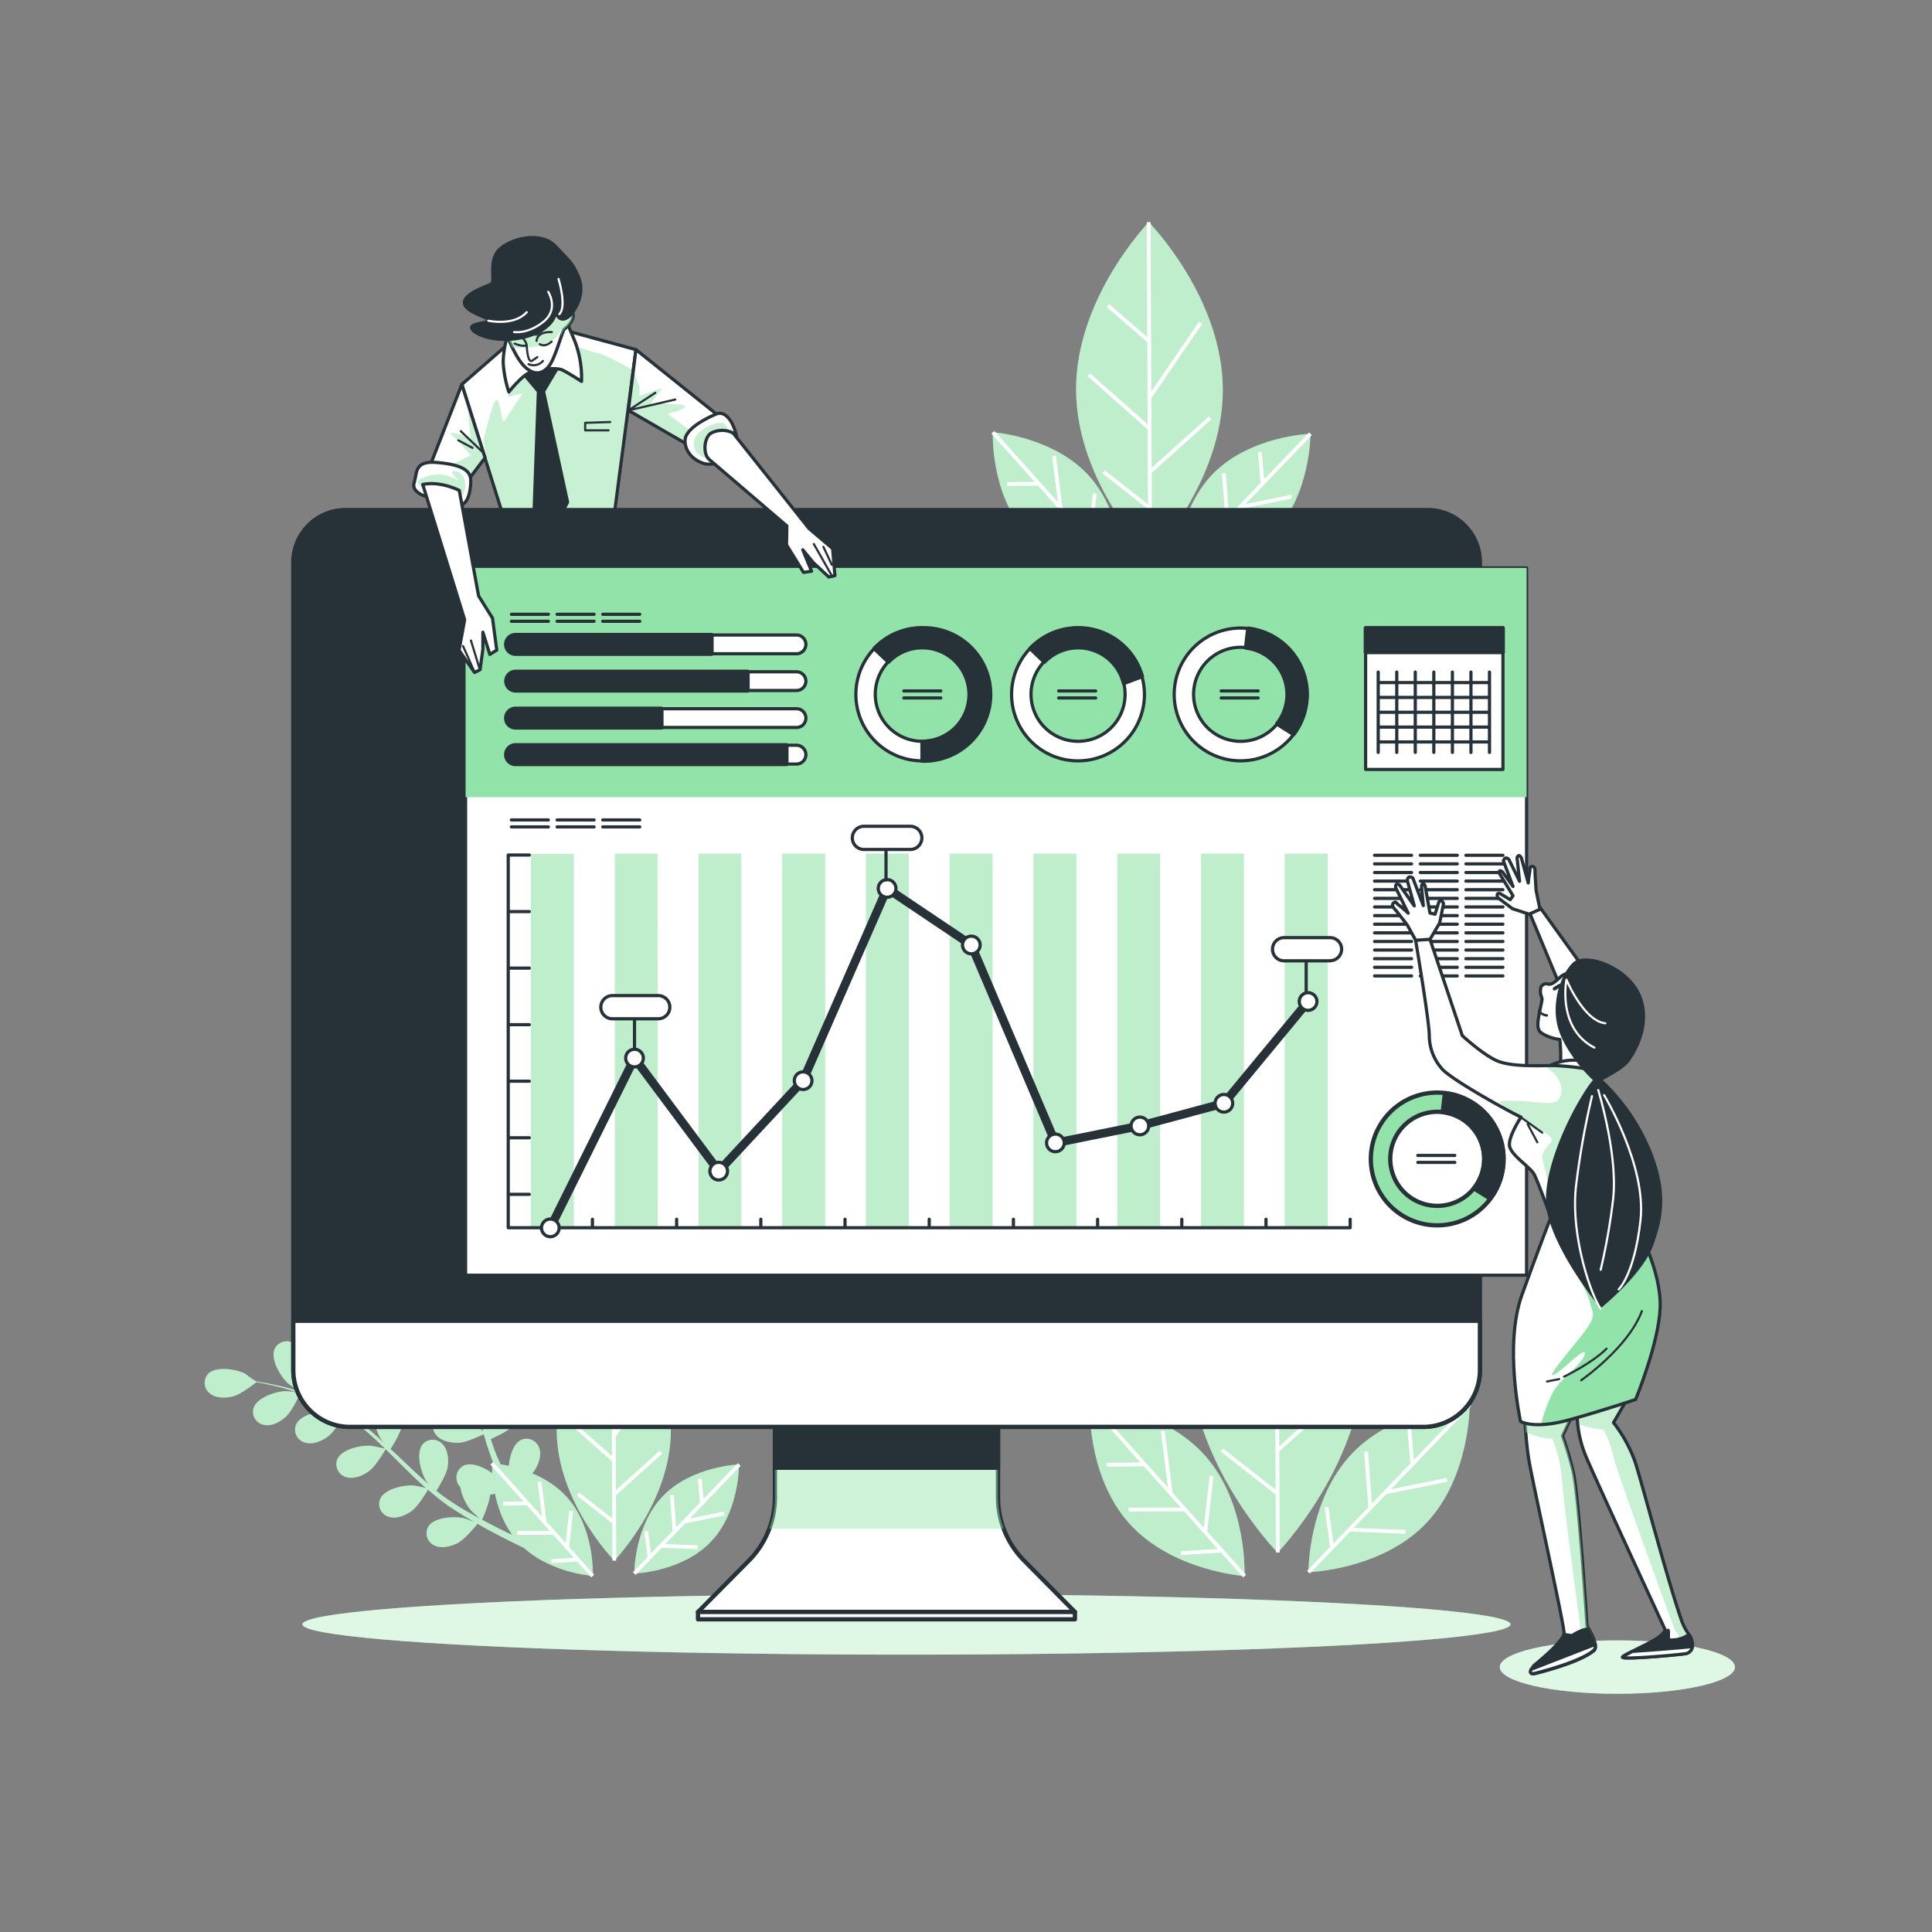 <svg xmlns="http://www.w3.org/2000/svg" viewBox="0 0 500 500"><rect x="0" y="0" width="500" height="500" fill="#808080" stroke="none"/><defs><clipPath id="a"><path style="fill:none" d="m132.46 88.19-12.94 11.3 11.8 37.53 27.21-.5 6.05-46.04-19.33-5.25-12.79 2.96z"/></clipPath><clipPath id="b"><path d="m119.52 99.49-10.12 25.89s7.86 4.59 8 4.09 8.13-11 8.13-11Z" style="fill:none"/></clipPath><clipPath id="c"><path style="fill:none" d="m164.58 90.48 24.86 19.91-9.68 5.71-17.14-9.89 1.96-15.73z"/></clipPath><clipPath id="d"><path d="m424.06 357-6.48 11.18a36.36 36.36 0 0 1 5.53 10c1.53 4.42 8 29.28 11.9 40.68a14.2 14.2 0 0 0 2 4 4.69 4.69 0 0 1 1 2.72 2.21 2.21 0 0 1-2 2.39c-2.34.34-15.41 1.49-16.08.94-.43-.36 6.11-3.1 8.85-4.9a7.6 7.6 0 0 0 2.22-2.11s-18.69-40.35-20.67-45.25a29.42 29.42 0 0 1-2.15-12.37 95.24 95.24 0 0 1 1-10.8Z" style="fill:none"/></clipPath><clipPath id="e"><path d="M401.86 313.73s-3.32 8.41-8 21.43-.35 32.71-.35 32.71 3.43 2.14 12.71-.44 17.08-5.25 17.08-5.25 6-14.52 6.35-23.78-5.85-20.61-5.85-20.61-12.61-15.57-21.94-4.06Z" style="fill:none"/></clipPath><clipPath id="f"><path d="M411.27 276.77a61 61 0 0 0-9.23-1c-3.93 0-11.19.4-14.91-1.37s-8.69-6.38-8.69-6.38l-8.38-25-3.71.26s3.55 21 3.55 24.72a13 13 0 0 0 3.14 8.44c1.77 2.36 14.09 9.32 18.6 11.67l2 1s-3.53 5.3-2.94 7.65 5.29 5.3 6.28 7.06 4.42 11.38 4.42 11.38q4.18-7.56 7.59-15.49c4.63-10.56 8.36-18.41 2.28-22.94Z" style="fill:none"/></clipPath></defs><ellipse cx="234.59" cy="420.38" rx="156.32" ry="7.84" style="fill:#92e3a9"/><ellipse cx="234.59" cy="420.38" rx="156.32" ry="7.84" style="fill:#fff;opacity:.7;isolation:isolate"/><ellipse cx="418.57" cy="431.44" rx="30.43" ry="6.91" style="fill:#92e3a9"/><ellipse cx="418.57" cy="431.44" rx="30.43" ry="6.91" style="fill:#fff;opacity:.7;isolation:isolate"/><g><path d="M140.17 397.79c-1.39-2.15-3.31-5.26-5.53-9.08-.63-1.1-1.27-2.27-1.92-3.49.47-.3 4.33-2.74 5.53-4.54 1.11-1.61 2-4 1.3-5.92a3.45 3.45 0 0 0-4.32-2.25l-.35.13c-2.64 1.25-3.5 6.43-3.17 9 0 .15.5 2.08.76 3.06l-1.18-2.21c-.57-1.11-1.11-2.3-1.71-3.44l-.82-1.85c-.29-.62-.5-1.24-.75-1.87-.35-.93-.67-1.91-1-2.89 1.11-.52 4.56-2.1 5.82-3.49s2.56-3.64 2.21-5.67a3.45 3.45 0 0 0-3.92-2.88l-.38.08c-2.79.83-4.43 5.82-4.49 8.42a9.11 9.11 0 0 0 .1 1.3c-.28-1-.57-1.93-.82-2.91-.72-2.8-1.36-5.67-2-8.53-.13-.6-.27-1.2-.42-1.79 1-.43 4.67-2.13 6-3.59s2.57-3.64 2.21-5.66a3.46 3.46 0 0 0-3.94-2.88l-.36.08c-2.79.83-4.43 5.83-4.49 8.43 0 .09 0 .75.12 1.48-.38-1.55-.78-3.1-1.22-4.62a62.49 62.49 0 0 0-2.75-7.67c.35-.14 4.71-2 6.18-3.66 1.31-1.44 2.57-3.64 2.21-5.65a3.45 3.45 0 0 0-3.93-2.89 2.21 2.21 0 0 0-.37.08c-2.79.83-4.42 5.83-4.49 8.43 0 .17.21 2.55.32 3.4v-.08a45.84 45.84 0 0 0-4-6.93 64.57 64.57 0 0 0-4.43-5.61c-1.45-1.67-2.88-3.11-4.15-4.42-.7-.68-1.35-1.29-2-1.85s-1.36-3.25-1.47-3.45c-1.3-2.22-5.14-5.83-8-5.21a3.44 3.44 0 0 0-2.52 4.16c0 .12.07.24.11.36.63 2 2.8 3.32 4.64 3.92s6 .33 7 .24c.62.6 1.28 1.24 2 2 1.24 1.29 2.64 2.75 4 4.42.38.45.76 1 1.11 1.43-.82-.67-1.95-1.58-2.07-1.66-2.21-1.39-7.26-2.8-9.49-.94a3.43 3.43 0 0 0-.34 4.85 1.79 1.79 0 0 0 .27.28c1.47 1.44 4 1.62 5.92 1.33s5.53-2.53 6.37-3c.83 1.11 1.66 2.21 2.46 3.42a44.64 44.64 0 0 1 3.8 6.91c.06.14.1.29.17.43-.34-.39-2.39-2.46-2.56-2.6-2-1.62-6.9-3.58-9.33-2a3.47 3.47 0 0 0-.84 4.83 2.88 2.88 0 0 0 .22.27c1.29 1.6 3.79 2 5.73 2 2.21-.07 6.64-2.3 6.81-2.39a58.56 58.56 0 0 1 2.49 7.48c.51 1.87.94 3.8 1.35 5.73-.45-.51-2.36-2.43-2.51-2.55-2-1.63-6.9-3.59-9.34-2a3.45 3.45 0 0 0-.86 4.8l.23.3c1.31 1.59 3.8 2 5.74 2 2.22-.08 6.42-2.22 6.77-2.37.19.87.39 1.76.57 2.63.6 2.89 1.18 5.78 1.85 8.61.22 1 .48 2 .74 2.91-.71-.75-2-2.08-2.16-2.21-2-1.64-6.91-3.59-9.34-2a3.46 3.46 0 0 0-.86 4.81 3.25 3.25 0 0 0 .23.29c1.31 1.6 3.8 2.05 5.74 2s5.54-1.77 6.55-2.21c.45 1.59.92 3.18 1.46 4.7.26.66.47 1.34.73 2s.52 1.25.79 1.86c.57 1.25 1.1 2.41 1.67 3.56.28.58.56 1.11.84 1.68-.61-.86-1.59-2.21-1.7-2.32-1.76-1.93-6.29-4.59-8.93-3.38a3.44 3.44 0 0 0-1.58 4.61c0 .11.12.22.18.33 1.11 1.78 3.45 2.6 5.38 2.82 2.13.25 6.5-1.11 7-1.31.69 1.38 1.38 2.7 2 3.94 2.12 3.91 4 7.07 5.38 9.28s2.21 3.44 2.21 3.44a1 1 0 0 0 1.43.25 1 1 0 0 0 .25-1.42s-.73-1.29-2.14-3.43Z" style="fill:#92e3a9"/><path d="M111.61 331.53s4-3.17 5.06-5.21c.87-1.72 1.5-4.18.59-6a3.44 3.44 0 0 0-4.54-1.74l-.34.17c-2.47 1.54-2.74 6.79-2.11 9.32.09.19 1.34 3.49 1.34 3.46ZM137.88 399.67c-2.34-1-5.68-2.53-9.6-4.52-1.1-.57-2.32-1.19-3.54-1.86.25-.5 2.11-4.67 2.1-6.82 0-1.94-.54-4.43-2.21-5.65a3.44 3.44 0 0 0-4.84.49l-.23.31c-1.51 2.5.62 7.3 2.33 9.26.11.14 1.57 1.47 2.32 2.15l-2.21-1.22c-1.11-.61-2.21-1.28-3.32-1.93l-1.68-1.11c-.59-.35-1.11-.76-1.66-1.11-.81-.57-1.62-1.21-2.41-1.85.68-1.11 2.63-4.27 2.92-6.13s.12-4.43-1.31-5.92a3.45 3.45 0 0 0-4.86-.28 3.57 3.57 0 0 0-.27.28c-1.87 2.21-.49 7.3.89 9.5a9.66 9.66 0 0 0 .8 1c-.76-.65-1.54-1.3-2.29-2-2.13-1.94-4.26-4-6.38-6l-1.36-1.26c.58-.89 2.73-4.34 3-6.28s.12-4.43-1.31-5.93a3.44 3.44 0 0 0-4.87-.26l-.26.26c-1.87 2.21-.49 7.31.9 9.51a10.43 10.43 0 0 0 .91 1.17c-1.17-1.09-2.36-2.16-3.56-3.18a60.81 60.81 0 0 0-6.52-4.88c.21-.32 2.81-4.29 3.14-6.46.29-1.93.12-4.43-1.31-5.93a3.45 3.45 0 0 0-4.89-.24l-.24.24c-1.87 2.21-.49 7.31.89 9.51.1.16 1.6 2 2.15 2.67l-.08-.06a45.37 45.37 0 0 0-7.15-3.56 64 64 0 0 0-6.79-2.21c-2.13-.6-4.12-1-5.88-1.36-1-.18-1.83-.33-2.64-.47s-2.94-1.95-3.14-2.05c-2.32-1.16-7.51-2-9.54.05a3.46 3.46 0 0 0 .2 4.88l.28.23c1.61 1.29 4.14 1.19 6 .71s5.19-3 6-3.67c.85.15 1.76.33 2.75.54 1.75.39 3.72.84 5.83 1.48.57.17 1.11.38 1.74.56-1-.11-2.49-.25-2.62-.24-2.61 0-7.6 1.66-8.45 4.43a3.43 3.43 0 0 0 2.42 4.23 2.33 2.33 0 0 0 .36.08c2 .4 4.23-.85 5.67-2.21s3.32-5.2 3.64-6c1.28.43 2.6.91 3.93 1.49a43.91 43.91 0 0 1 7 3.67l.37.28c-.51-.14-3.32-.74-3.55-.76-2.6-.23-7.74.82-8.85 3.51a3.44 3.44 0 0 0 2 4.47 3.4 3.4 0 0 0 .34.12c2 .61 4.29-.39 5.87-1.52 1.82-1.3 4.27-5.6 4.36-5.75a60.45 60.45 0 0 1 6.2 4.85c1.46 1.3 2.89 2.66 4.3 4-.67-.16-3.32-.72-3.52-.74-2.58-.24-7.74.82-8.85 3.5a3.45 3.45 0 0 0 1.93 4.47l.36.12c2 .62 4.3-.38 5.88-1.52 1.77-1.27 4.14-5.36 4.33-5.71l1.93 1.9c2.09 2.06 4.17 4.16 6.28 6.15.73.69 1.49 1.35 2.22 2-1-.23-2.85-.61-3-.63-2.6-.23-7.75.83-8.85 3.51a3.44 3.44 0 0 0 1.92 4.47l.37.12c2 .61 4.29-.39 5.87-1.52s3.65-4.53 4.22-5.53c1.25 1.11 2.51 2.15 3.8 3.12.58.41 1.11.86 1.69 1.23l1.68 1.1c1.17.72 2.21 1.4 3.31 2.05l1.63.94c-1-.39-2.56-1-2.7-1-2.53-.63-7.74-.36-9.31 2.12a3.45 3.45 0 0 0 1.24 4.72 2.55 2.55 0 0 0 .33.17c1.84.89 4.3.26 6-.61 1.91-1 4.79-4.54 5.14-5 1.34.77 2.64 1.5 3.88 2.15 3.91 2.09 7.25 3.69 9.61 4.78s3.72 1.66 3.72 1.66a1 1 0 0 0 .73-1.92s-1.27-.35-3.63-1.35Z" style="fill:#92e3a9"/><path d="M77.54 360.15s1.6-4.86 1.34-7.12c-.23-1.94-1.11-4.33-2.82-5.37a3.46 3.46 0 0 0-4.77 1.06 2.58 2.58 0 0 0-.18.32c-1.22 2.66 1.46 7.18 3.39 8.93.16.16 3.03 2.24 3.04 2.18Z" style="fill:#92e3a9"/><g style="opacity:.4"><path d="M140.17 397.79c-1.39-2.15-3.31-5.26-5.53-9.08-.63-1.1-1.27-2.27-1.92-3.49.47-.3 4.33-2.74 5.53-4.54 1.11-1.61 2-4 1.3-5.92a3.45 3.45 0 0 0-4.32-2.25l-.35.13c-2.64 1.25-3.5 6.43-3.17 9 0 .15.5 2.08.76 3.06l-1.18-2.21c-.57-1.11-1.11-2.3-1.71-3.44l-.82-1.85c-.29-.62-.5-1.24-.75-1.87-.35-.93-.67-1.91-1-2.89 1.11-.52 4.56-2.1 5.82-3.49s2.56-3.64 2.21-5.67a3.45 3.45 0 0 0-3.92-2.88l-.38.08c-2.79.83-4.43 5.82-4.49 8.42a9.11 9.11 0 0 0 .1 1.3c-.28-1-.57-1.93-.82-2.91-.72-2.8-1.36-5.67-2-8.53-.13-.6-.27-1.2-.42-1.79 1-.43 4.67-2.13 6-3.59s2.57-3.64 2.21-5.66a3.46 3.46 0 0 0-3.94-2.88l-.36.08c-2.79.83-4.43 5.83-4.49 8.43 0 .09 0 .75.12 1.48-.38-1.55-.78-3.1-1.22-4.62a62.49 62.49 0 0 0-2.75-7.67c.35-.14 4.71-2 6.18-3.66 1.31-1.44 2.57-3.64 2.21-5.65a3.45 3.45 0 0 0-3.93-2.89 2.21 2.21 0 0 0-.37.08c-2.79.83-4.42 5.83-4.49 8.43 0 .17.21 2.55.32 3.4v-.08a45.84 45.84 0 0 0-4-6.93 64.57 64.57 0 0 0-4.43-5.61c-1.45-1.67-2.88-3.11-4.15-4.42-.7-.68-1.35-1.29-2-1.85s-1.36-3.25-1.47-3.45c-1.3-2.22-5.14-5.83-8-5.21a3.44 3.44 0 0 0-2.52 4.16c0 .12.07.24.11.36.63 2 2.8 3.32 4.64 3.92s6 .33 7 .24c.62.6 1.28 1.24 2 2 1.24 1.29 2.64 2.75 4 4.42.38.45.76 1 1.11 1.43-.82-.67-1.95-1.58-2.07-1.66-2.21-1.39-7.26-2.8-9.49-.94a3.43 3.43 0 0 0-.34 4.85 1.79 1.79 0 0 0 .27.28c1.47 1.44 4 1.62 5.92 1.33s5.53-2.53 6.37-3c.83 1.11 1.66 2.21 2.46 3.42a44.64 44.64 0 0 1 3.8 6.91c.06.14.1.29.17.43-.34-.39-2.39-2.46-2.56-2.6-2-1.62-6.9-3.58-9.33-2a3.47 3.47 0 0 0-.84 4.83 2.88 2.88 0 0 0 .22.27c1.29 1.6 3.79 2 5.73 2 2.21-.07 6.64-2.3 6.81-2.39a58.56 58.56 0 0 1 2.49 7.48c.51 1.87.94 3.8 1.35 5.73-.45-.51-2.36-2.43-2.51-2.55-2-1.63-6.9-3.59-9.34-2a3.45 3.45 0 0 0-.86 4.8l.23.3c1.31 1.59 3.8 2 5.74 2 2.22-.08 6.42-2.22 6.77-2.37.19.87.39 1.76.57 2.63.6 2.89 1.18 5.78 1.85 8.61.22 1 .48 2 .74 2.91-.71-.75-2-2.08-2.16-2.21-2-1.64-6.91-3.59-9.34-2a3.46 3.46 0 0 0-.86 4.81 3.25 3.25 0 0 0 .23.29c1.31 1.6 3.8 2.05 5.74 2s5.54-1.77 6.55-2.21c.45 1.59.92 3.18 1.46 4.7.26.66.47 1.34.73 2s.52 1.25.79 1.86c.57 1.25 1.1 2.41 1.67 3.56.28.58.56 1.11.84 1.68-.61-.86-1.59-2.21-1.7-2.32-1.76-1.93-6.29-4.59-8.93-3.38a3.44 3.44 0 0 0-1.58 4.61c0 .11.12.22.18.33 1.11 1.78 3.45 2.6 5.38 2.82 2.13.25 6.5-1.11 7-1.31.69 1.38 1.38 2.7 2 3.94 2.12 3.91 4 7.07 5.38 9.28s2.21 3.44 2.21 3.44a1 1 0 0 0 1.43.25 1 1 0 0 0 .25-1.42s-.73-1.29-2.14-3.43Z" style="fill:#fff"/><path d="M111.61 331.53s4-3.17 5.06-5.21c.87-1.72 1.5-4.18.59-6a3.44 3.44 0 0 0-4.54-1.74l-.34.17c-2.47 1.54-2.74 6.79-2.11 9.32.09.19 1.34 3.49 1.34 3.46ZM137.88 399.67c-2.34-1-5.68-2.53-9.6-4.52-1.1-.57-2.32-1.19-3.54-1.86.25-.5 2.11-4.67 2.1-6.82 0-1.94-.54-4.43-2.21-5.65a3.44 3.44 0 0 0-4.84.49l-.23.31c-1.51 2.5.62 7.3 2.33 9.26.11.14 1.57 1.47 2.32 2.15l-2.21-1.22c-1.11-.61-2.21-1.28-3.32-1.93l-1.68-1.11c-.59-.35-1.11-.76-1.66-1.11-.81-.57-1.62-1.21-2.41-1.85.68-1.11 2.63-4.27 2.92-6.13s.12-4.43-1.31-5.92a3.45 3.45 0 0 0-4.86-.28 3.57 3.57 0 0 0-.27.28c-1.87 2.21-.49 7.3.89 9.5a9.66 9.66 0 0 0 .8 1c-.76-.65-1.54-1.3-2.29-2-2.13-1.94-4.26-4-6.38-6l-1.36-1.26c.58-.89 2.73-4.34 3-6.28s.12-4.43-1.31-5.93a3.44 3.44 0 0 0-4.87-.26l-.26.26c-1.87 2.21-.49 7.31.9 9.51a10.43 10.43 0 0 0 .91 1.17c-1.17-1.09-2.36-2.16-3.56-3.18a60.81 60.81 0 0 0-6.52-4.88c.21-.32 2.81-4.29 3.14-6.46.29-1.93.12-4.43-1.31-5.93a3.45 3.45 0 0 0-4.89-.24l-.24.24c-1.87 2.21-.49 7.31.89 9.51.1.16 1.6 2 2.15 2.67l-.08-.06a45.37 45.37 0 0 0-7.15-3.56 64 64 0 0 0-6.79-2.21c-2.13-.6-4.12-1-5.88-1.36-1-.18-1.83-.33-2.64-.47s-2.94-1.95-3.14-2.05c-2.32-1.16-7.51-2-9.54.05a3.46 3.46 0 0 0 .2 4.88l.28.23c1.61 1.29 4.14 1.19 6 .71s5.19-3 6-3.67c.85.15 1.76.33 2.75.54 1.75.39 3.72.84 5.83 1.48.57.17 1.11.38 1.74.56-1-.11-2.49-.25-2.62-.24-2.61 0-7.6 1.66-8.45 4.43a3.43 3.43 0 0 0 2.42 4.23 2.33 2.33 0 0 0 .36.08c2 .4 4.23-.85 5.67-2.21s3.32-5.2 3.64-6c1.28.43 2.6.91 3.93 1.49a43.91 43.91 0 0 1 7 3.67l.37.28c-.51-.14-3.32-.74-3.55-.76-2.6-.23-7.74.82-8.85 3.51a3.44 3.44 0 0 0 2 4.47 3.4 3.4 0 0 0 .34.12c2 .61 4.29-.39 5.87-1.52 1.82-1.3 4.27-5.6 4.36-5.75a60.45 60.45 0 0 1 6.2 4.85c1.46 1.3 2.89 2.66 4.3 4-.67-.16-3.32-.72-3.52-.74-2.58-.24-7.74.82-8.85 3.5a3.45 3.45 0 0 0 1.93 4.47l.36.12c2 .62 4.3-.38 5.88-1.52 1.77-1.27 4.14-5.36 4.33-5.71l1.93 1.9c2.09 2.06 4.17 4.16 6.28 6.15.73.69 1.49 1.35 2.22 2-1-.23-2.85-.61-3-.63-2.6-.23-7.75.83-8.85 3.51a3.44 3.44 0 0 0 1.92 4.47l.37.12c2 .61 4.29-.39 5.87-1.52s3.65-4.53 4.22-5.53c1.25 1.11 2.51 2.15 3.8 3.12.58.41 1.11.86 1.69 1.23l1.68 1.1c1.17.72 2.21 1.4 3.31 2.05l1.63.94c-1-.39-2.56-1-2.7-1-2.53-.63-7.74-.36-9.31 2.12a3.45 3.45 0 0 0 1.24 4.72 2.55 2.55 0 0 0 .33.17c1.84.89 4.3.26 6-.61 1.91-1 4.79-4.54 5.14-5 1.34.77 2.64 1.5 3.88 2.15 3.91 2.09 7.25 3.69 9.61 4.78s3.72 1.66 3.72 1.66a1 1 0 0 0 .73-1.92s-1.27-.35-3.63-1.35Z" style="fill:#fff"/><path d="M77.54 360.15s1.6-4.86 1.34-7.12c-.23-1.94-1.11-4.33-2.82-5.37a3.46 3.46 0 0 0-4.77 1.06 2.58 2.58 0 0 0-.18.32c-1.22 2.66 1.46 7.18 3.39 8.93.16.16 3.03 2.24 3.04 2.18Z" style="fill:#fff"/></g><path d="M307.76 350c.12 28.66 22.89 51.83 22.89 51.83s22.6-23.33 22.48-52S330.2 298 330.2 298s-22.57 23.29-22.44 52Z" style="fill:#92e3a9"/><path style="fill:none;stroke:#fff;stroke-miterlimit:10;stroke-width:.994px" d="m330.7 401.76-.46-103.81M330.41 334.85l-12.77-11.05M330.67 352l15.66-22.87M330.52 361.89l-18.84-16.67M330.78 375.21l18.49-16.63M330.83 386.71l-14.58-11.44"/><path d="M292.22 394.23c11.06 12.38 29.87 13.66 29.87 13.66s.83-18.81-10.26-31.22S282 363.06 282 363.06s-.87 18.81 10.22 31.17Z" style="fill:#92e3a9"/><path style="fill:none;stroke:#fff;stroke-miterlimit:10;stroke-width:.994px" d="m322.1 407.89-40.14-44.87M296.22 378.97l-9.77.11M302.95 386.3l-2.01-15.94M306.68 390.65l-14.58.02M311.92 396.33l1.63-14.33M316.37 401.3l-10.73.65"/><path d="M350 376.07c-11.53 12-11.38 30.82-11.38 30.82s18.8-.57 30.35-12.56 11.39-30.82 11.39-30.82-18.83.59-30.36 12.56Z" style="fill:#92e3a9"/><path style="fill:none;stroke:#fff;stroke-miterlimit:10;stroke-width:.994px" d="m338.62 406.89 41.74-43.38M365.52 378.94l-.84-9.75M358.71 386.18l15.75-3.2M354.65 390.23l-1.11-14.55M349.38 395.88l14.4.55M344.76 400.68l-1.45-10.65"/><g style="opacity:.4"><path d="M307.76 350c.12 28.66 22.89 51.83 22.89 51.83s22.6-23.33 22.48-52S330.2 298 330.2 298s-22.57 23.29-22.44 52Z" style="fill:#fff"/><path style="fill:none" d="m330.7 401.76-.46-103.81M330.41 334.85l-12.77-11.05M330.67 352l15.66-22.87M330.52 361.89l-18.84-16.67M330.78 375.21l18.49-16.63M330.83 386.71l-14.58-11.44"/><path d="M292.22 394.23c11.06 12.38 29.87 13.66 29.87 13.66s.83-18.81-10.26-31.22S282 363.06 282 363.06s-.87 18.81 10.22 31.17Z" style="fill:#fff"/><path style="fill:none" d="m322.1 407.89-40.14-44.87M296.22 378.97l-9.77.11M302.95 386.3l-2.01-15.94M306.68 390.65l-14.58.02M311.92 396.33l1.63-14.33M316.37 401.3l-10.73.65"/><path d="M350 376.07c-11.53 12-11.38 30.82-11.38 30.82s18.8-.57 30.35-12.56 11.39-30.82 11.39-30.82-18.83.59-30.36 12.56Z" style="fill:#fff"/><path style="fill:none" d="m338.62 406.89 41.74-43.38M365.52 378.94l-.84-9.75M358.71 386.18l15.75-3.2M354.65 390.23l-1.11-14.55M349.38 395.88l14.4.55M344.76 400.68l-1.45-10.65"/></g><path d="M278.49 100.94c.1 23.94 19.16 43.28 19.16 43.28s18.89-19.49 18.81-43.44-19.16-43.29-19.16-43.29-18.92 19.51-18.81 43.45Z" style="fill:#92e3a9"/><path style="fill:none;stroke:#fff;stroke-miterlimit:10;stroke-width:.994px" d="m297.65 144.22-.37-86.73M297.41 88.32l-10.67-9.23M297.64 102.64l13.07-19.1M297.51 110.91l-15.74-13.93M297.72 122.04l15.45-13.9M297.76 131.65l-12.18-9.56"/><path d="M265.5 137.93c9.26 10.35 25 11.41 25 11.41s.7-15.73-8.56-26.07-25-11.41-25-11.41-.7 15.72 8.56 26.07Z" style="fill:#92e3a9"/><path style="fill:none;stroke:#fff;stroke-miterlimit:10;stroke-width:.994px" d="m290.46 149.34-33.52-37.48M268.86 125.18l-8.18.1M274.46 131.31l-1.68-13.32M277.59 134.94l-12.19.02M281.96 139.68l1.37-11.97M285.68 143.84l-8.96.54"/><path d="M313.78 122.76c-9.62 10-9.51 25.75-9.51 25.75S320 148 329.63 138s9.52-25.74 9.52-25.74-15.73.5-25.37 10.5Z" style="fill:#92e3a9"/><path style="fill:none;stroke:#fff;stroke-miterlimit:10;stroke-width:.994px" d="m304.27 148.51 34.88-36.24M326.75 125.15l-.71-8.15M321.06 131.21l13.15-2.68M317.66 134.59l-.93-12.15M313.26 139.31l12.04.46M309.4 143.32l-1.22-8.89"/><g style="opacity:.4"><path d="M278.49 100.94c.1 23.94 19.16 43.28 19.16 43.28s18.89-19.49 18.81-43.44-19.16-43.29-19.16-43.29-18.92 19.51-18.81 43.45Z" style="fill:#fff"/><path style="fill:none" d="m297.65 144.22-.37-86.73M297.41 88.32l-10.67-9.23M297.64 102.64l13.07-19.1M297.51 110.91l-15.74-13.93M297.72 122.04l15.45-13.9M297.76 131.65l-12.18-9.56"/><path d="M265.5 137.93c9.26 10.35 25 11.41 25 11.41s.7-15.73-8.56-26.07-25-11.41-25-11.41-.7 15.72 8.56 26.07Z" style="fill:#fff"/><path style="fill:none" d="m290.46 149.34-33.52-37.48M268.86 125.18l-8.18.1M274.46 131.31l-1.68-13.32M277.59 134.94l-12.19.02M281.96 139.68l1.37-11.97M285.68 143.84l-8.96.54"/><path d="M313.78 122.76c-9.62 10-9.51 25.75-9.51 25.75S320 148 329.63 138s9.52-25.74 9.52-25.74-15.73.5-25.37 10.5Z" style="fill:#fff"/><path style="fill:none" d="m304.27 148.51 34.88-36.24M326.75 125.15l-.71-8.15M321.06 131.21l13.15-2.68M317.66 134.59l-.93-12.15M313.26 139.31l12.04.46M309.4 143.32l-1.22-8.89"/></g><path d="M144.07 370.18c.08 18.66 14.92 33.71 14.92 33.71s14.72-15.18 14.63-33.84-14.93-33.71-14.93-33.71-14.69 15.19-14.62 33.84Z" style="fill:#92e3a9"/><path style="fill:none;stroke:#fff;stroke-miterlimit:10;stroke-width:.994px" d="m158.99 403.89-.3-67.55M158.8 360.35l-8.3-7.18M158.98 371.51l10.18-14.88M158.88 377.95l-12.27-10.84M159.05 386.62l12.03-10.82M159.08 394.1l-9.49-7.44"/><path d="M134 399c7.2 8.06 19.43 8.85 19.43 8.85s.55-12.25-6.63-20.31-19.45-8.85-19.45-8.85-.61 12.25 6.65 20.31Z" style="fill:#92e3a9"/><path style="fill:none;stroke:#fff;stroke-miterlimit:10;stroke-width:.994px" d="m153.39 407.89-26.11-29.2M136.57 389.07l-6.37.08M140.94 393.84l-1.32-10.38M143.37 396.67l-9.49.01M146.78 400.36l1.05-9.32M149.67 403.61l-6.98.42"/><path d="M171.56 387.18c-7.5 7.8-7.41 20.05-7.41 20.05s12.25-.37 19.76-8.16 7.35-20.07 7.35-20.07-12.17.39-19.7 8.18Z" style="fill:#92e3a9"/><path style="fill:none;stroke:#fff;stroke-miterlimit:10;stroke-width:.994px" d="m164.15 407.23 27.16-28.22M181.66 389.05l-.55-6.35M177.22 393.76l10.25-2.08M174.58 396.39l-.72-9.46M171.15 400.07l9.38.36M168.14 403.2l-.94-6.93"/><g style="opacity:.4"><path d="M144.07 370.18c.08 18.66 14.92 33.71 14.92 33.71s14.72-15.18 14.63-33.84-14.93-33.71-14.93-33.71-14.69 15.19-14.62 33.84Z" style="fill:#fff"/><path style="fill:none" d="m158.99 403.89-.3-67.55M158.8 360.35l-8.3-7.18M158.98 371.51l10.18-14.88M158.88 377.95l-12.27-10.84M159.05 386.62l12.03-10.82M159.08 394.1l-9.49-7.44"/><path d="M134 399c7.2 8.06 19.43 8.85 19.43 8.85s.55-12.25-6.63-20.31-19.45-8.85-19.45-8.85-.61 12.25 6.65 20.31Z" style="fill:#fff"/><path style="fill:none" d="m153.39 407.89-26.11-29.2M136.57 389.07l-6.37.08M140.94 393.84l-1.32-10.38M143.37 396.67l-9.49.01M146.78 400.36l1.05-9.32M149.67 403.61l-6.98.42"/><path d="M171.56 387.18c-7.5 7.8-7.41 20.05-7.41 20.05s12.25-.37 19.76-8.16 7.35-20.07 7.35-20.07-12.17.39-19.7 8.18Z" style="fill:#fff"/><path style="fill:none" d="m164.15 407.23 27.16-28.22M181.66 389.05l-.55-6.35M177.22 393.76l10.25-2.08M174.58 396.39l-.72-9.46M171.15 400.07l9.38.36M168.14 403.2l-.94-6.93"/></g></g><g><path style="fill:#fff" d="m132.46 88.19-12.94 11.3 11.8 37.53 27.21-.5 6.05-46.04-19.33-5.25-12.79 2.96z"/><g style="clip-path:url(#a)"><path d="M155 91.47c-2.3-.51-5.88-1.79-5.88-1.79s-14.58-.25-16.9 9.21l-.76 3.84 3.84-1-4.87 7.43c-.52.78-1-6.4-2.05-5.63S125.1 114 125.1 114l1.48 7.94 4.74 15.1 27.2-.5 5.35-40.66c-1.44-.88-6.87-3.97-8.87-4.41Z" style="fill:#92e3a9;opacity:.5;isolation:isolate"/></g><path style="fill:none;stroke:#263238;stroke-linecap:round;stroke-linejoin:round;stroke-width:.83px" d="m132.46 88.19-12.94 11.3 11.8 37.53 27.21-.5 6.05-46.04-19.33-5.25-12.79 2.96z"/><path style="fill:#263238;stroke:#263238;stroke-linecap:round;stroke-linejoin:round;stroke-width:.83px" d="m134.93 96.05 4.41 5.25-1.13 31.46 4.25 5.73 4.43-8.52-6.23-28.67 3.61-6.07-1.47-5.07-7.87 5.89z"/><path d="M131.32 87a24.59 24.59 0 0 0-1.1 6.71 30 30 0 0 0 1.47 7.74s3.32-4.27 5.53-5.08 6.72-1.31 8.2-.66 5.08 3 5.08 3a26.68 26.68 0 0 0-1.64-10.17c-2-4.91-2.79-6.72-4.11-7.2s-11.14-1.19-13.43 5.66Z" style="fill:#fff;stroke:#263238;stroke-linecap:round;stroke-linejoin:round;stroke-width:.83px"/><path d="m119.52 99.49-10.12 25.89s7.86 4.59 8 4.09 8.13-11 8.13-11Z" style="fill:#fff"/><g style="clip-path:url(#b)"><path d="M121.77 113.48s-6.56-2.54-4.86-1a64.9 64.9 0 0 1 4.86 5.36l-6.14 3.08 4.31 5c2.38-3.21 5.59-7.42 5.59-7.42l-4.28-13.57-.25.1Z" style="fill:#92e3a9;opacity:.5;isolation:isolate"/></g><path d="m119.52 99.49-10.12 25.89s7.86 4.59 8 4.09 8.13-11 8.13-11Z" style="fill:none;stroke:#263238;stroke-linecap:round;stroke-linejoin:round;stroke-width:.83px"/><path style="fill:#fff" d="m164.58 90.48 24.86 19.91-9.68 5.71-17.14-9.89 1.96-15.73z"/><g style="clip-path:url(#c)"><path d="m181.13 113.22-8.44-6.14s3.84-.77 4.6-1.79-9-.76-9-.76l3.07-4.1-5.88 2v-2.52l-1.62-4-1.28 10.28 17.14 9.89 1.48-.88Z" style="fill:#92e3a9;opacity:.5;isolation:isolate"/></g><path style="fill:none;stroke:#263238;stroke-linecap:round;stroke-linejoin:round;stroke-width:.83px" d="m164.58 90.48 24.86 19.91-9.68 5.71-17.14-9.89 1.96-15.73z"/><path d="M131.32 87s2.13 5.74 4.58 8 4.6 1.8 6.23-.33 3.44-9.18 3.94-9.51 2.29-2 2.29-3.6-2.12-.82-2.46-.16l-.33.65-1.63-3.44a33.32 33.32 0 0 1-2.79 5.53c-1.31 1.81-1.64 3.12-2.94 2.14s-2.31-2.46-3.32-.82-3.57 1.54-3.57 1.54Z" style="fill:#fff;stroke:#263238;stroke-linecap:round;stroke-linejoin:round;stroke-width:.83px"/><path d="m145.9 81.47-.33.65-1.63-3.44a33.32 33.32 0 0 1-2.79 5.53c-1.31 1.81-1.64 3.12-2.94 2.14s-2.31-2.46-3.32-.82-3.61 1.47-3.61 1.47.5 1.35 1.29 3c4.23.22 11.07-.18 12.64-4.8v1.94a6.76 6.76 0 0 1 .79-1.94c.48-.32 2.29-2 2.29-3.61s-2.05-.78-2.39-.12Z" style="fill:#92e3a9;opacity:.5;isolation:isolate"/><path d="M133.19 88.92s2.29 1 3.11.35c0 0 .17 4.56 1.31 4.15l1.45-1M139.69 89.06s1.2 1 3.07-.65M138.86 88.23s0-2.49 3.94-2.28M136.3 89.27a3.74 3.74 0 0 0-2.63-2.7M136.78 94.24a3.21 3.21 0 0 0 3.74-.83" style="fill:none;stroke:#263238;stroke-linecap:round;stroke-linejoin:round;stroke-width:.553px"/><path d="M147.54 81.63s4.53-4.76 2.05-10.23c-1.63-3.59-1.88-3.45-5.82-7.63s-12-1.9-14.7 1-.83 8.08-1.87 8.7-7.26 2.49-7 5 7 3.73 6.22 4.56-6.22.62-3.73 2.7 9.67 3.13 15.57.67 5.53-6.07 5.53-6.07.68 4.06 3.75 1.3Z" style="fill:#263238;stroke:#263238;stroke-linecap:round;stroke-linejoin:round;stroke-width:.83px"/><path d="M133.05 85.93s3.5.62 7.6-2.67 1.23-7.74 1.23-7.74M144.54 72.18s2.22 7.17.21 9.13M126.37 83s6.64 1.48 9.95-2.21" style="fill:none;stroke:#fff;stroke-linecap:round;stroke-linejoin:round;stroke-width:.553px"/><path d="M111.32 128.84s-5-1.1-4.15-3.87 0-5.81 6.09-5.26 8.57 1.94 8.57 4.71-.83 7.46-4.15 6.08a24.05 24.05 0 0 0-6.36-1.66Z" style="fill:#fff;stroke:#263238;stroke-linecap:round;stroke-linejoin:round;stroke-width:.83px"/><path style="fill:none;stroke:#263238;stroke-linecap:round;stroke-linejoin:round;stroke-width:.553px" d="m169.58 101.66-6.96 4.55 12.15-2.82M124.76 116.86l-5.51-5.27M122.29 115.91l-3.68-1.95M157.92 109.22l-6.48.21v1.94h6.05"/><path d="M110.25 126.78s-3.06-1.57-1.79-2.56a9.59 9.59 0 0 1 6.64-1.28 17.64 17.64 0 0 1 3.83 1.54s-3.31-2.56-1.28-2.56 3.32 2.56 2.56 5.12-3.84 1.79-3.84 1.79Z" style="fill:#92e3a9;opacity:.5;isolation:isolate"/><path d="M258.29 387.49v-35.88h-57.74v35.88a23.24 23.24 0 0 1-6.75 16.41l-13.16 13.28h97.56l-13.15-13.28a23.2 23.2 0 0 1-6.76-16.41Z" style="fill:#fff;stroke:#263238;stroke-linecap:round;stroke-linejoin:round;stroke-width:1.106px"/><path d="M200.55 351.61v35.88a23.1 23.1 0 0 1-1.49 8.14h60.72a23.32 23.32 0 0 1-1.49-8.14v-35.88Z" style="fill:#92e3a9;opacity:.44;isolation:isolate"/><path style="fill:#263238;stroke:#263238;stroke-miterlimit:10;stroke-width:1.106px" d="M200.55 353.23h57.74v26.62h-57.74z"/><path style="fill:#fff;stroke:#263238;stroke-linecap:round;stroke-linejoin:round;stroke-width:1.106px" d="M180.64 417.18h97.55v1.9h-97.55z"/><path d="M89.39 132h280.07A13.53 13.53 0 0 1 383 145.56v209.08a14.69 14.69 0 0 1-14.73 14.64H90.59a14.68 14.68 0 0 1-14.68-14.68V145.51A13.53 13.53 0 0 1 89.39 132Z" style="fill:#263238;stroke:#263238;stroke-miterlimit:10;stroke-width:1.106px"/><path d="M75.86 341.82H383v12.78a14.68 14.68 0 0 1-14.68 14.68H90.59a14.68 14.68 0 0 1-14.68-14.68v-12.78Z" style="fill:#fff;stroke:#263238;stroke-miterlimit:10;stroke-width:1.106px"/><path style="fill:#fff;stroke:#263238;stroke-linecap:round;stroke-linejoin:round;stroke-width:.83px" d="M120.49 146.98h274.59v183.05H120.49z"/><path style="fill:#92e3a9" d="M120.49 146.98h274.59v59.32H120.49zM148.47 317.7h-11.06V221h11.06Zm21.68-96.76h-11v96.76h11.06Zm21.69 0h-11.07v96.76h11.07Zm21.67 0h-11.06v96.76h11.06Zm21.68 0h-11.06v96.76h11.06Zm21.67 0H245.8v96.76h11.06Zm21.69 0h-11.07v96.76h11.07Zm21.68 0h-11.06v96.76h11.06Zm21.67 0h-11.06v96.76h11.06Zm21.68 0h-11.06v96.76h11.06Z"/><path d="M148.47 317.7h-11.06V221h11.06Zm21.68-96.76h-11v96.76h11.06Zm21.69 0h-11.07v96.76h11.07Zm21.67 0h-11.06v96.76h11.06Zm21.68 0h-11.06v96.76h11.06Zm21.67 0H245.8v96.76h11.06Zm21.69 0h-11.07v96.76h11.07Zm21.68 0h-11.06v96.76h11.06Zm21.67 0h-11.06v96.76h11.06Zm21.68 0h-11.06v96.76h11.06Z" style="fill:#fff;opacity:.4;isolation:isolate"/><path d="M206.14 169.19h-72.71a2.43 2.43 0 0 1-2.43-2.43h0a2.43 2.43 0 0 1 2.43-2.42h72.71a2.42 2.42 0 0 1 2.42 2.42h0a2.42 2.42 0 0 1-2.42 2.43Z" style="fill:#fff;stroke:#263238;stroke-linecap:round;stroke-linejoin:round;stroke-width:.83px"/><path d="M184.14 169.19h-50.71a2.43 2.43 0 0 1-2.43-2.43h0a2.43 2.43 0 0 1 2.43-2.42h50.71Z" style="fill:#263238;stroke:#263238;stroke-linecap:round;stroke-linejoin:round;stroke-width:1.106px"/><path d="M206.14 178.7h-72.71a2.42 2.42 0 0 1-2.43-2.42h0a2.42 2.42 0 0 1 2.43-2.42h72.71a2.42 2.42 0 0 1 2.42 2.42h0a2.42 2.42 0 0 1-2.42 2.42Z" style="fill:#fff;stroke:#263238;stroke-linecap:round;stroke-linejoin:round;stroke-width:.83px"/><path d="M193.47 178.7h-60a2.42 2.42 0 0 1-2.43-2.42h0a2.42 2.42 0 0 1 2.43-2.42h60Z" style="fill:#263238;stroke:#263238;stroke-linecap:round;stroke-linejoin:round;stroke-width:1.106px"/><path d="M206.14 188.27h-72.71a2.42 2.42 0 0 1-2.43-2.42h0a2.43 2.43 0 0 1 2.43-2.43h72.71a2.42 2.42 0 0 1 2.42 2.43h0a2.42 2.42 0 0 1-2.42 2.42Z" style="fill:#fff;stroke:#263238;stroke-linecap:round;stroke-linejoin:round;stroke-width:.83px"/><path d="M171.17 188.27h-37.74a2.42 2.42 0 0 1-2.43-2.42h0a2.43 2.43 0 0 1 2.43-2.43h37.74Z" style="fill:#263238;stroke:#263238;stroke-linecap:round;stroke-linejoin:round;stroke-width:1.106px"/><path d="M206.14 197.73h-72.71a2.43 2.43 0 0 1-2.43-2.42h0a2.45 2.45 0 0 1 2.43-2.44h72.71a2.44 2.44 0 0 1 2.42 2.44h0a2.42 2.42 0 0 1-2.42 2.42Z" style="fill:#fff;stroke:#263238;stroke-linecap:round;stroke-linejoin:round;stroke-width:.83px"/><path d="M203.52 197.73h-70.09a2.43 2.43 0 0 1-2.43-2.42h0a2.45 2.45 0 0 1 2.43-2.44h70.09Z" style="fill:#263238;stroke:#263238;stroke-linecap:round;stroke-linejoin:round;stroke-width:1.106px"/><path style="fill:none;stroke:#263238;stroke-linecap:round;stroke-linejoin:round;stroke-width:.83px" d="M131.53 317.73h217.89M153.32 317.73v-2.19M175.11 317.73v-2.19M196.9 317.73v-2.19M218.69 317.73v-2.19M240.48 317.73v-2.19M262.27 317.73v-2.19M284.06 317.73v-2.19M305.85 317.73v-2.19M327.64 317.73v-2.19M349.42 317.73v-2.19M131.53 317.73v-96.45M131.53 309.09h5.45M131.53 294.45h5.45M131.53 279.81h5.45M131.53 265.19h5.45M131.53 250.55h5.45M131.53 235.92h5.45M131.53 221.28h5.45"/><path style="fill:#fff;stroke:#263238;stroke-linecap:round;stroke-linejoin:round;stroke-width:.83px" d="M353.42 162.53h35.54v36.6h-35.54z"/><path style="fill:#263238;stroke:#263238;stroke-linecap:round;stroke-linejoin:round;stroke-width:1.008px" d="M353.42 162.53h35.54v6.28h-35.54z"/><path style="fill:none;stroke:#263238;stroke-linecap:round;stroke-linejoin:round;stroke-width:.83px" d="M356.68 173.93v20.79M361.48 173.93v20.79M366.27 173.93v20.79M371.07 173.93v20.79M375.88 173.93v20.79M380.68 173.93v20.79M385.48 173.93v20.79M385.16 176.65h-28.32M385.16 180.49h-28.32M385.16 184.33h-28.32M385.16 188.17h-28.32M385.16 192.01h-28.32"/><path style="fill:none;stroke:#263238;stroke-linecap:round;stroke-linejoin:round;stroke-width:2.213px" d="m164.21 273.83-21.78 43.9M186.01 303.09l-21.8-29.26M207.8 279.68l-21.79 23.41M229.58 229.93l-21.78 49.75M251.38 244.56l-21.8-14.63M273.16 295.78l-21.78-51.22M294.95 291.39l-21.79 4.39M316.75 285.53l-21.8 5.86M338.53 259.19l-21.78 26.34"/><path d="M142.43 315.49h0a2.28 2.28 0 0 1 2.28 2.28h0a2.29 2.29 0 0 1-2.28 2.29h0a2.3 2.3 0 0 1-2.29-2.29h0a2.29 2.29 0 0 1 2.29-2.28ZM164.21 271.55h0a2.29 2.29 0 0 1 2.29 2.28h0a2.29 2.29 0 0 1-2.29 2.28h0a2.28 2.28 0 0 1-2.28-2.28h0a2.28 2.28 0 0 1 2.28-2.28ZM186 300.81h0a2.28 2.28 0 0 1 2.28 2.28h0a2.29 2.29 0 0 1-2.28 2.29h0a2.29 2.29 0 0 1-2.28-2.29h0a2.28 2.28 0 0 1 2.28-2.28ZM207.86 277.4h0a2.28 2.28 0 0 1 2.27 2.28h0a2.28 2.28 0 0 1-2.27 2.28h0a2.29 2.29 0 0 1-2.29-2.28h0a2.29 2.29 0 0 1 2.29-2.28ZM229.58 227.64h0a2.29 2.29 0 0 1 2.29 2.29h0a2.29 2.29 0 0 1-2.29 2.28h0a2.28 2.28 0 0 1-2.28-2.28h0a2.29 2.29 0 0 1 2.28-2.29ZM251.38 242.28h0a2.29 2.29 0 0 1 2.28 2.28h0a2.29 2.29 0 0 1-2.28 2.29h0a2.29 2.29 0 0 1-2.28-2.29h0a2.28 2.28 0 0 1 2.28-2.28ZM273.13 293.5h0a2.29 2.29 0 0 1 2.29 2.28h0a2.29 2.29 0 0 1-2.29 2.28h0a2.28 2.28 0 0 1-2.28-2.28h0a2.28 2.28 0 0 1 2.28-2.28ZM295 289.11h0a2.28 2.28 0 0 1 2.28 2.28h0a2.29 2.29 0 0 1-2.28 2.29h0a2.29 2.29 0 0 1-2.28-2.29h0a2.28 2.28 0 0 1 2.28-2.28ZM316.75 283.25h0a2.28 2.28 0 0 1 2.27 2.28h0a2.28 2.28 0 0 1-2.27 2.28h0a2.29 2.29 0 0 1-2.29-2.28h0a2.29 2.29 0 0 1 2.29-2.28ZM338.53 256.91h0a2.29 2.29 0 0 1 2.29 2.28h0a2.29 2.29 0 0 1-2.29 2.28h0a2.28 2.28 0 0 1-2.28-2.28h0a2.28 2.28 0 0 1 2.28-2.28ZM170.39 263.66h-11.9a3 3 0 0 1-3-3h0a3 3 0 0 1 2.95-3h11.91a3 3 0 0 1 3 3v0h0a3 3 0 0 1-3 3Z" style="fill:#fff;stroke:#263238;stroke-linecap:round;stroke-linejoin:round;stroke-width:.83px"/><path style="fill:none;stroke:#263238;stroke-linecap:round;stroke-linejoin:round;stroke-width:.83px" d="M164.21 271.55v-7.6"/><path d="M235.51 219.84h-11.93a3 3 0 0 1-3-3h0a3 3 0 0 1 3-3h12a3 3 0 0 1 3 3h0a3 3 0 0 1-3.07 3Z" style="fill:#fff;stroke:#263238;stroke-linecap:round;stroke-linejoin:round;stroke-width:.83px"/><path style="fill:none;stroke:#263238;stroke-linecap:round;stroke-linejoin:round;stroke-width:.83px" d="M229.3 227.73v-7.6"/><path d="M344.21 248.66h-11.89a3 3 0 0 1-3-3h0a3 3 0 0 1 3-3h11.89a3 3 0 0 1 3 2.9v.07h0a3 3 0 0 1-3 3Z" style="fill:#fff;stroke:#263238;stroke-linecap:round;stroke-linejoin:round;stroke-width:.83px"/><path style="fill:none;stroke:#263238;stroke-linecap:round;stroke-linejoin:round;stroke-width:.83px" d="M338.04 256.55v-7.6"/><path d="M238.69 162.53a17.19 17.19 0 1 0 17.19 17.19h0a17.2 17.2 0 0 0-17.19-17.19Zm0 29.32a12.17 12.17 0 1 1 12.17-12.16 12.16 12.16 0 0 1-12.17 12.16Z" style="fill:#fff;stroke:#263238;stroke-linecap:round;stroke-linejoin:round;stroke-width:.83px"/><path d="M238.69 162.53a17 17 0 0 0-12.4 5.3l3.64 3.49a12 12 0 0 1 8.76-3.75 12.17 12.17 0 1 1 0 24.34h0v5a17.19 17.19 0 0 0 .87-34.37h-.87Z" style="fill:#263238;stroke:#263238;stroke-linecap:round;stroke-linejoin:round;stroke-width:1.008px"/><path style="fill:none;stroke:#263238;stroke-linecap:round;stroke-linejoin:round;stroke-width:.83px" d="M233.91 178.81h9.57M233.91 180.63h9.57M132.35 158.98h9.57M132.35 160.79h9.57M144.18 158.98h9.57M144.18 160.79h9.57M155.99 158.98h9.57M155.99 160.79h9.57M132.35 212.2h9.57M132.35 214h9.57M144.18 212.2h9.57M144.18 214h9.57M155.99 212.2h9.57M155.99 214h9.57M355.74 221.35h9.57M367.57 221.35h9.57M379.38 221.35h9.57M355.74 223.57h9.57M367.57 223.57h9.57M379.38 223.57h9.57M355.74 225.81h9.57M367.57 225.81h9.57M379.38 225.81h9.57M355.74 228.03h9.57M367.57 228.03h9.57M379.38 228.03h9.57M355.74 230.26h9.57M367.57 230.26h9.57M379.38 230.26h9.57M355.74 232.5h9.57M367.57 232.5h9.57M379.38 232.5h9.57M355.74 234.72h9.57M367.57 234.72h9.57M379.38 234.72h9.57M355.74 236.96h9.57M367.57 236.96h9.57M379.38 236.96h9.57M355.74 239.18h9.57M367.57 239.18h9.57M379.38 239.18h9.57M355.74 241.42h9.57M367.57 241.42h9.57M379.38 241.42h9.57M355.74 243.65h9.57M367.57 243.65h9.57M379.38 243.65h9.57M355.74 245.87h9.57M367.57 245.87h9.57M379.38 245.87h9.57M355.74 248.11h9.57M367.57 248.11h9.57M379.38 248.11h9.57M355.74 250.33h9.57M367.57 250.33h9.57M379.38 250.33h9.57M355.74 252.57h9.57M367.57 252.57h9.57M379.38 252.57h9.57"/><path d="M279 162.53a17.19 17.19 0 1 0 17.18 17.2h0a17.21 17.21 0 0 0-17.18-17.2Zm0 29.32a12.17 12.17 0 1 1 12.17-12.16A12.16 12.16 0 0 1 279 191.85Z" style="fill:#fff;stroke:#263238;stroke-linecap:round;stroke-linejoin:round;stroke-width:.83px"/><path d="m290.83 176.83 4.75-1.78a17.17 17.17 0 0 0-28.94-7.22l3.64 3.49a12.13 12.13 0 0 1 20.55 5.51Z" style="fill:#263238;stroke:#263238;stroke-linecap:round;stroke-linejoin:round;stroke-width:1.008px"/><path style="fill:none;stroke:#263238;stroke-linecap:round;stroke-linejoin:round;stroke-width:.83px" d="M273.99 178.81h9.57M273.99 180.63h9.57"/><path d="M334.73 169.31a17.18 17.18 0 1 0-3.26 24.08 17.17 17.17 0 0 0 3.26-24.08Zm-23.33 17.77a12.17 12.17 0 1 1 17.06 2.28h0a12.18 12.18 0 0 1-17.06-2.28Z" style="fill:#fff;stroke:#263238;stroke-linecap:round;stroke-linejoin:round;stroke-width:.83px"/><path d="m330.49 187.34 4.3 2.71A17.19 17.19 0 0 0 323 162.64l-.58 5a12.17 12.17 0 0 1 8.06 19.69Z" style="fill:#263238;stroke:#263238;stroke-linecap:round;stroke-linejoin:round;stroke-width:1.008px"/><path style="fill:none;stroke:#263238;stroke-linecap:round;stroke-linejoin:round;stroke-width:.83px" d="M316.04 178.81h9.57M316.04 180.63h9.57"/><path d="M385.62 289.53a17.18 17.18 0 1 0-3.26 24.08 17.18 17.18 0 0 0 3.26-24.08Zm-23.33 17.75a12.17 12.17 0 1 1 17.06 2.3h0a12.17 12.17 0 0 1-17.06-2.3Z" style="fill:#92e3a9;stroke:#263238;stroke-linecap:round;stroke-linejoin:round;stroke-width:1.106px"/><path d="m381.37 307.56 4.31 2.7a17.18 17.18 0 0 0-11.78-27.4l-.58 5a12.16 12.16 0 0 1 8.05 19.69Z" style="fill:#263238;stroke:#263238;stroke-linecap:round;stroke-linejoin:round;stroke-width:1.008px"/><path style="fill:none;stroke:#263238;stroke-linecap:round;stroke-linejoin:round;stroke-width:.83px" d="M366.93 299.03h9.57M366.93 300.83h9.57"/><path d="M185.56 107.07s-6.1 2.35-7.86 5.45c-1.11 1.88-.1 5.86 4.27 7.38 1.88.67 4.58-.19 7.62-1.29s.41-12.92-4.03-11.54Z" style="fill:#fff;stroke:#263238;stroke-linecap:round;stroke-linejoin:round;stroke-width:.83px"/><path d="M183.52 118.92s-4-.84-4-4.16 5.37-5.38 6.91-5.38 2.3 1.54 2.3 4.1-3 6.29-5.21 5.44Z" style="fill:#92e3a9;opacity:.5;isolation:isolate"/><path d="m109.4 125.38 10.85 35-1.44 7.91 4 5.75 1.44-.72.72-5.4v-4.31l1.8 5.75 1.79-1.11-1.1-8.27-3.6-5.76-5-27.3s-4.86-2.51-9.46-1.54Z" style="fill:#fff;stroke:#263238;stroke-linecap:round;stroke-linejoin:round;stroke-width:.83px"/><path style="fill:none;stroke:#263238;stroke-linecap:round;stroke-linejoin:round;stroke-width:.553px" d="m122.61 173.49-2.77-6.28M124.17 173.27l-2.29-7.51"/><path d="m189.71 112.05 19.64 24.72 6.13 5.2.6 7-1.58.36-4-3.71-2.74-3.32 2.27 5.53-2.08.31-4.4-7.14.09-4.89-20.12-17.22c-1.66-1.44-1.34-5.73.56-6.83a6.27 6.27 0 0 1 5.63-.01Z" style="fill:#fff;stroke:#263238;stroke-linecap:round;stroke-linejoin:round;stroke-width:.83px"/><path style="fill:none;stroke:#263238;stroke-linecap:round;stroke-linejoin:round;stroke-width:.553px" d="m215.42 149.24-4.81-8.46M215.28 146.18l-2.19-4.67"/></g><g><path style="fill:#fff;stroke:#263238;stroke-linecap:round;stroke-linejoin:round;stroke-width:.83px" d="m410.09 250.87-11.58-16.09-2.76 1.18 7.66 18.44 6.68-3.53z"/><path d="m388.18 231.23 2.66 1.6.73-1-3.43-5.65c-.47-1.52.75-.47.75-.47l2.68 3.71-2.5-6.64c.5-1.4 1.42-.36 1.42-.36l2.77 5.65-.65-6.08c.45-1.25 1.11 0 1.11 0l1.79 6.52c.09-1.17.25-2 .41-3.15.09-.71-.13-1 .48-1.11 1.1-.16.84 1.39.88 2.09.09 1.37.18 2.74.26 4.1l1 4.89-2.81 1.25-4.31-1.41-3.77-2.85c-.58-1.41.53-1.09.53-1.09ZM408.71 251.33s-3.32.19-4.7 1.37-2.21 2.16-3.32 2a1.46 1.46 0 0 0-2 1.37c-.19 1.17.39 2 .39 2.55s-1.08 4.68-1.08 6.44.58 2.21 2.15 2.95a11.44 11.44 0 0 0 3.53 1 38.8 38.8 0 0 1 .2 5.7 5.6 5.6 0 0 1-1 2.74 59.81 59.81 0 0 0 6.28.4 16.85 16.85 0 0 0 4.31-.4s-5.1-5.29-5.1-11.77 1.38-10.59 2.22-12 .29-1.82-1.88-2.35Z" style="fill:#fff;stroke:#263238;stroke-linecap:round;stroke-linejoin:round;stroke-width:.83px"/><path d="M400.28 263.12a3.25 3.25 0 0 1-2.28-1.33.31.31 0 1 1 .54-.32 2.54 2.54 0 0 0 1.83 1 .31.31 0 0 1 .26.35.3.3 0 0 1-.33.28ZM402.33 256.35a.47.47 0 0 1-.25-.87l1.28-.79a.46.46 0 0 1 .63.15.48.48 0 0 1-.16.65l-1.27.77a.43.43 0 0 1-.23.09Z" style="fill:#263238"/><path d="M394.39 363.41s.39 9.06 1.3 14.53 9.08 42.35 9.08 44.63S397 431 397 431s-2.21 2.77.53 2.06c2.22-.57 11.61-3 15-5.91 1.48-1.25-1.81-6.37-1.81-6.37s-2.21-34.63-3.62-40.08a93 93 0 0 0-2.72-9.09l4.52-9.61Z" style="fill:#fff;stroke:#263238;stroke-linecap:round;stroke-linejoin:round;stroke-width:.83px"/><path d="M407.05 380.66a93 93 0 0 0-2.72-9.09l4.55-9.54-14.49 1.38s.15 3.32.47 7.24a27 27 0 0 0 3.47 1.23 16.63 16.63 0 0 0 3.44.45 38.13 38.13 0 0 1 2.53 11.24c.46 6.42 4.82 38.53 4.82 38.53l.72 6.64a14.11 14.11 0 0 0 2.68-1.63c1.47-1.25-1.82-6.37-1.82-6.37s-2.28-34.63-3.65-40.08Z" style="fill:#92e3a9;opacity:.5;isolation:isolate"/><path d="M410.9 421.13a11.21 11.21 0 0 0-4.15 1.75l-2-.31c0 2.21-7.8 8.39-7.8 8.39s-2.21 2.77.53 2.06c2.21-.57 11.61-3 15-5.91 1.23-.99-.86-4.79-1.58-5.98Z" style="fill:#263238"/><path d="M397.48 433c2.21-.57 11.61-3 15-5.91a1.59 1.59 0 0 0 .33-1.51l-16.59 6.45c-.3.73-.3 1.39 1.26.97Z" style="fill:#fff;stroke:#263238;stroke-linecap:round;stroke-linejoin:round;stroke-width:.83px"/><path d="m424.06 357-6.48 11.18a36.36 36.36 0 0 1 5.53 10c1.53 4.42 8 29.28 11.9 40.68a14.2 14.2 0 0 0 2 4 4.69 4.69 0 0 1 1 2.72 2.21 2.21 0 0 1-2 2.39c-2.34.34-15.41 1.49-16.08.94-.43-.36 6.11-3.1 8.85-4.9a7.6 7.6 0 0 0 2.22-2.11s-18.69-40.35-20.67-45.25a29.42 29.42 0 0 1-2.15-12.37 95.24 95.24 0 0 1 1-10.8Z" style="fill:#fff"/><g style="clip-path:url(#d)"><path d="M435 418.9c-3.94-11.4-10.36-36.28-11.89-40.68a36.36 36.36 0 0 0-5.53-10L424 357l-12.41-2.94-2.7.81a84.12 84.12 0 0 0-.79 9.39 37.46 37.46 0 0 0 .15 4.15 17.59 17.59 0 0 0 3.55 1.1 23.14 23.14 0 0 0 3.2.49 27.57 27.57 0 0 1 2.52 6.88c1.11 4.58 15.35 43.56 15.82 44.71s2.29 1.37 0 5.53l-.68 1.2c1.45-.13 2.6-.27 3.16-.34a2.21 2.21 0 0 0 2-2.38 4.56 4.56 0 0 0-1-2.72 14.67 14.67 0 0 1-1.82-3.98Z" style="fill:#92e3a9;opacity:.5;isolation:isolate"/></g><path d="m424.06 357-6.48 11.18a36.36 36.36 0 0 1 5.53 10c1.53 4.42 8 29.28 11.9 40.68a14.2 14.2 0 0 0 2 4 4.69 4.69 0 0 1 1 2.72 2.21 2.21 0 0 1-2 2.39h0c-2.34.34-15.41 1.49-16.08.94-.43-.36 6.11-3.1 8.85-4.9a7.6 7.6 0 0 0 2.22-2.11s-18.69-40.35-20.67-45.25a29.42 29.42 0 0 1-2.15-12.37 95.24 95.24 0 0 1 1-10.8Z" style="fill:none;stroke:#263238;stroke-linecap:round;stroke-linejoin:round;stroke-width:.83px"/><path d="M438 425.61a4.69 4.69 0 0 0-1-2.72l-.15-.21a7.26 7.26 0 0 1-4.65 1.32v-1.6c0-1.63-1.23-.5-1.23-.5a7.6 7.6 0 0 1-2.27 2.1c-2.75 1.8-9.29 4.54-8.85 4.9.67.55 13.74-.6 16.08-.94a2.22 2.22 0 0 0 2-2.39Z" style="fill:#263238"/><path d="M438 426.12c-4.43.46-11.69 1-15.49 1.25-1.59.79-2.75 1.41-2.56 1.57.67.55 13.73-.6 16.08-.94a2.11 2.11 0 0 0 1.97-1.88Z" style="fill:#fff;stroke:#263238;stroke-linecap:round;stroke-linejoin:round;stroke-width:.83px"/><path d="M401.86 313.73s-3.32 8.41-8 21.43-.35 32.71-.35 32.71 3.43 2.14 12.71-.44 17.08-5.25 17.08-5.25 6-14.52 6.35-23.78-5.85-20.61-5.85-20.61-12.61-15.57-21.94-4.06Z" style="fill:#fff"/><g style="clip-path:url(#e)"><path d="m407 310-2.86 11.45s6.64 12.61 7.34 15.6 2.06 3.21-2.29 8.72-8.95 10.77-7.11 10.08 8.91-8.2 8-5.27-6.18 6.19-8 9.4a36.33 36.33 0 0 0-3.24 8.74 32.08 32.08 0 0 0 7.47-1.26c9.29-2.57 17.08-5.26 17.08-5.26s6-14.51 6.35-23.77-5.85-20.61-5.85-20.61-8.7-10.65-16.89-7.82Z" style="fill:#92e3a9"/></g><path d="M401.86 313.73s-3.32 8.41-8 21.43-.35 32.71-.35 32.71 3.43 2.14 12.71-.44 17.08-5.25 17.08-5.25 6-14.52 6.35-23.78-5.85-20.61-5.85-20.61-12.61-15.57-21.94-4.06Z" style="fill:none;stroke:#263238;stroke-linecap:round;stroke-linejoin:round;stroke-width:.83px"/><path d="M409.2 357.22s12.24-8.49 15.71-17.91M404.77 356.28s7.23-3.46 11-7.24M403.51 356.91l-3.14.62" style="fill:none;stroke:#263238;stroke-linecap:round;stroke-linejoin:round;stroke-width:.553px"/><path d="M400.45 276.13a14.23 14.23 0 0 1 11.06-1.13c6.64 1.74 3.62 4.2.8 4.56s-11.86-3.43-11.86-3.43Z" style="fill:#fff;stroke:#263238;stroke-linecap:round;stroke-linejoin:round;stroke-width:.83px"/><path d="M411.27 276.77a61 61 0 0 0-9.23-1c-3.93 0-11.19.4-14.91-1.37s-8.69-6.38-8.69-6.38l-8.38-25-3.71.26s3.55 21 3.55 24.72a13 13 0 0 0 3.14 8.44c1.77 2.36 14.09 9.32 18.6 11.67l2 1s-3.53 5.3-2.94 7.65 5.29 5.3 6.28 7.06 4.42 11.38 4.42 11.38q4.18-7.56 7.59-15.49c4.63-10.56 8.36-18.41 2.28-22.94Z" style="fill:#fff"/><g style="clip-path:url(#f)"><path d="M408.91 299.75c4.71-10.6 8.44-18.45 2.36-23a62.29 62.29 0 0 0-9.23-1h-2.69c1.39.72 4.9 2.92 4.71 6.64-.22 4.59-4.34 2.75-11.23 2.52s-4.82.23-2.3 2.52l.35.29.76.4 2 1-.2.32c3.38 2 8 4.33 8.14 5.36.23 1.37-3.21 2.74-2.29 5.73.57 1.81 1.46 6.95 3 11.26a68.8 68.8 0 0 0 6.62-12.04Z" style="fill:#92e3a9;opacity:.5;isolation:isolate"/></g><path d="M411.27 276.77a61 61 0 0 0-9.23-1c-3.93 0-11.19.4-14.91-1.37s-8.69-6.38-8.69-6.38l-8.38-25-3.71.26s3.55 21 3.55 24.72a13 13 0 0 0 3.14 8.44c1.77 2.36 14.09 9.32 18.6 11.67l2 1s-3.53 5.3-2.94 7.65 5.29 5.3 6.28 7.06 4.42 11.38 4.42 11.38q4.18-7.56 7.59-15.49c4.63-10.56 8.36-18.41 2.28-22.94Z" style="fill:none;stroke:#263238;stroke-linecap:round;stroke-linejoin:round;stroke-width:.83px"/><path d="m372.39 233.41-1 3.19-1.32-.31-1.25-7c-.7-1.56-.93.15-.93.15l.46 4.93-2.73-7.18c-1.41-.79-1.41.69-1.41.69l1.8 6.56-3.84-5.44c-1.25-.7-.94.78-.94.78l3.2 6.55a33 33 0 0 0-2.57-2.21c-.59-.5-.59-.88-1.11-.51-1 .65.3 1.71.77 2.32l2.71 3.5 2.15 3.91 3.71-.25 2.49-4.22 1-5c-.58-1.48-1.19-.46-1.19-.46Z" style="fill:#fff;stroke:#263238;stroke-linecap:round;stroke-linejoin:round;stroke-width:.83px"/><path style="fill:none;stroke:#263238;stroke-linecap:round;stroke-linejoin:round;stroke-width:.553px" d="m393.6 289.15 5.52 3.97M395.35 290.92l2.51 4.71"/><path d="M412.25 279.53s-6.08-5.54-8.64-12.36.18-15 3.51-18.09 14.74 1 17.7 8.85-2 15.49-3.53 17.27-6.48 4.31-6.48 4.31a52.57 52.57 0 0 1 12.36 17.87c4.52 11 3.32 17.7.59 25.12s-13.54 16.1-13.54 16.1-11.22-13.55-13.74-24.54 8.04-30.21 11.77-34.53Z" style="fill:#263238"/><path d="M412.63 271.12c-9.74-5-7.23-17.59-7.23-17.59s4.43 10.67 10.06 11.3M412 283.69a210 210 0 0 0-4.09 22.95c-1.57 12.89 3.8 28.45 6.3 32M413.62 282.11s5.34 17.3 3.77 28.92a161.13 161.13 0 0 1-3.14 17.59" style="fill:none;stroke:#fff;stroke-linecap:round;stroke-linejoin:round;stroke-width:.553px"/><path d="M415.14 283.41s11 18.22 9.42 32.37-5.65 17.91-5.65 17.91" style="fill:none;stroke:#fff;stroke-linecap:round;stroke-linejoin:round;stroke-width:.553px"/></g></svg>